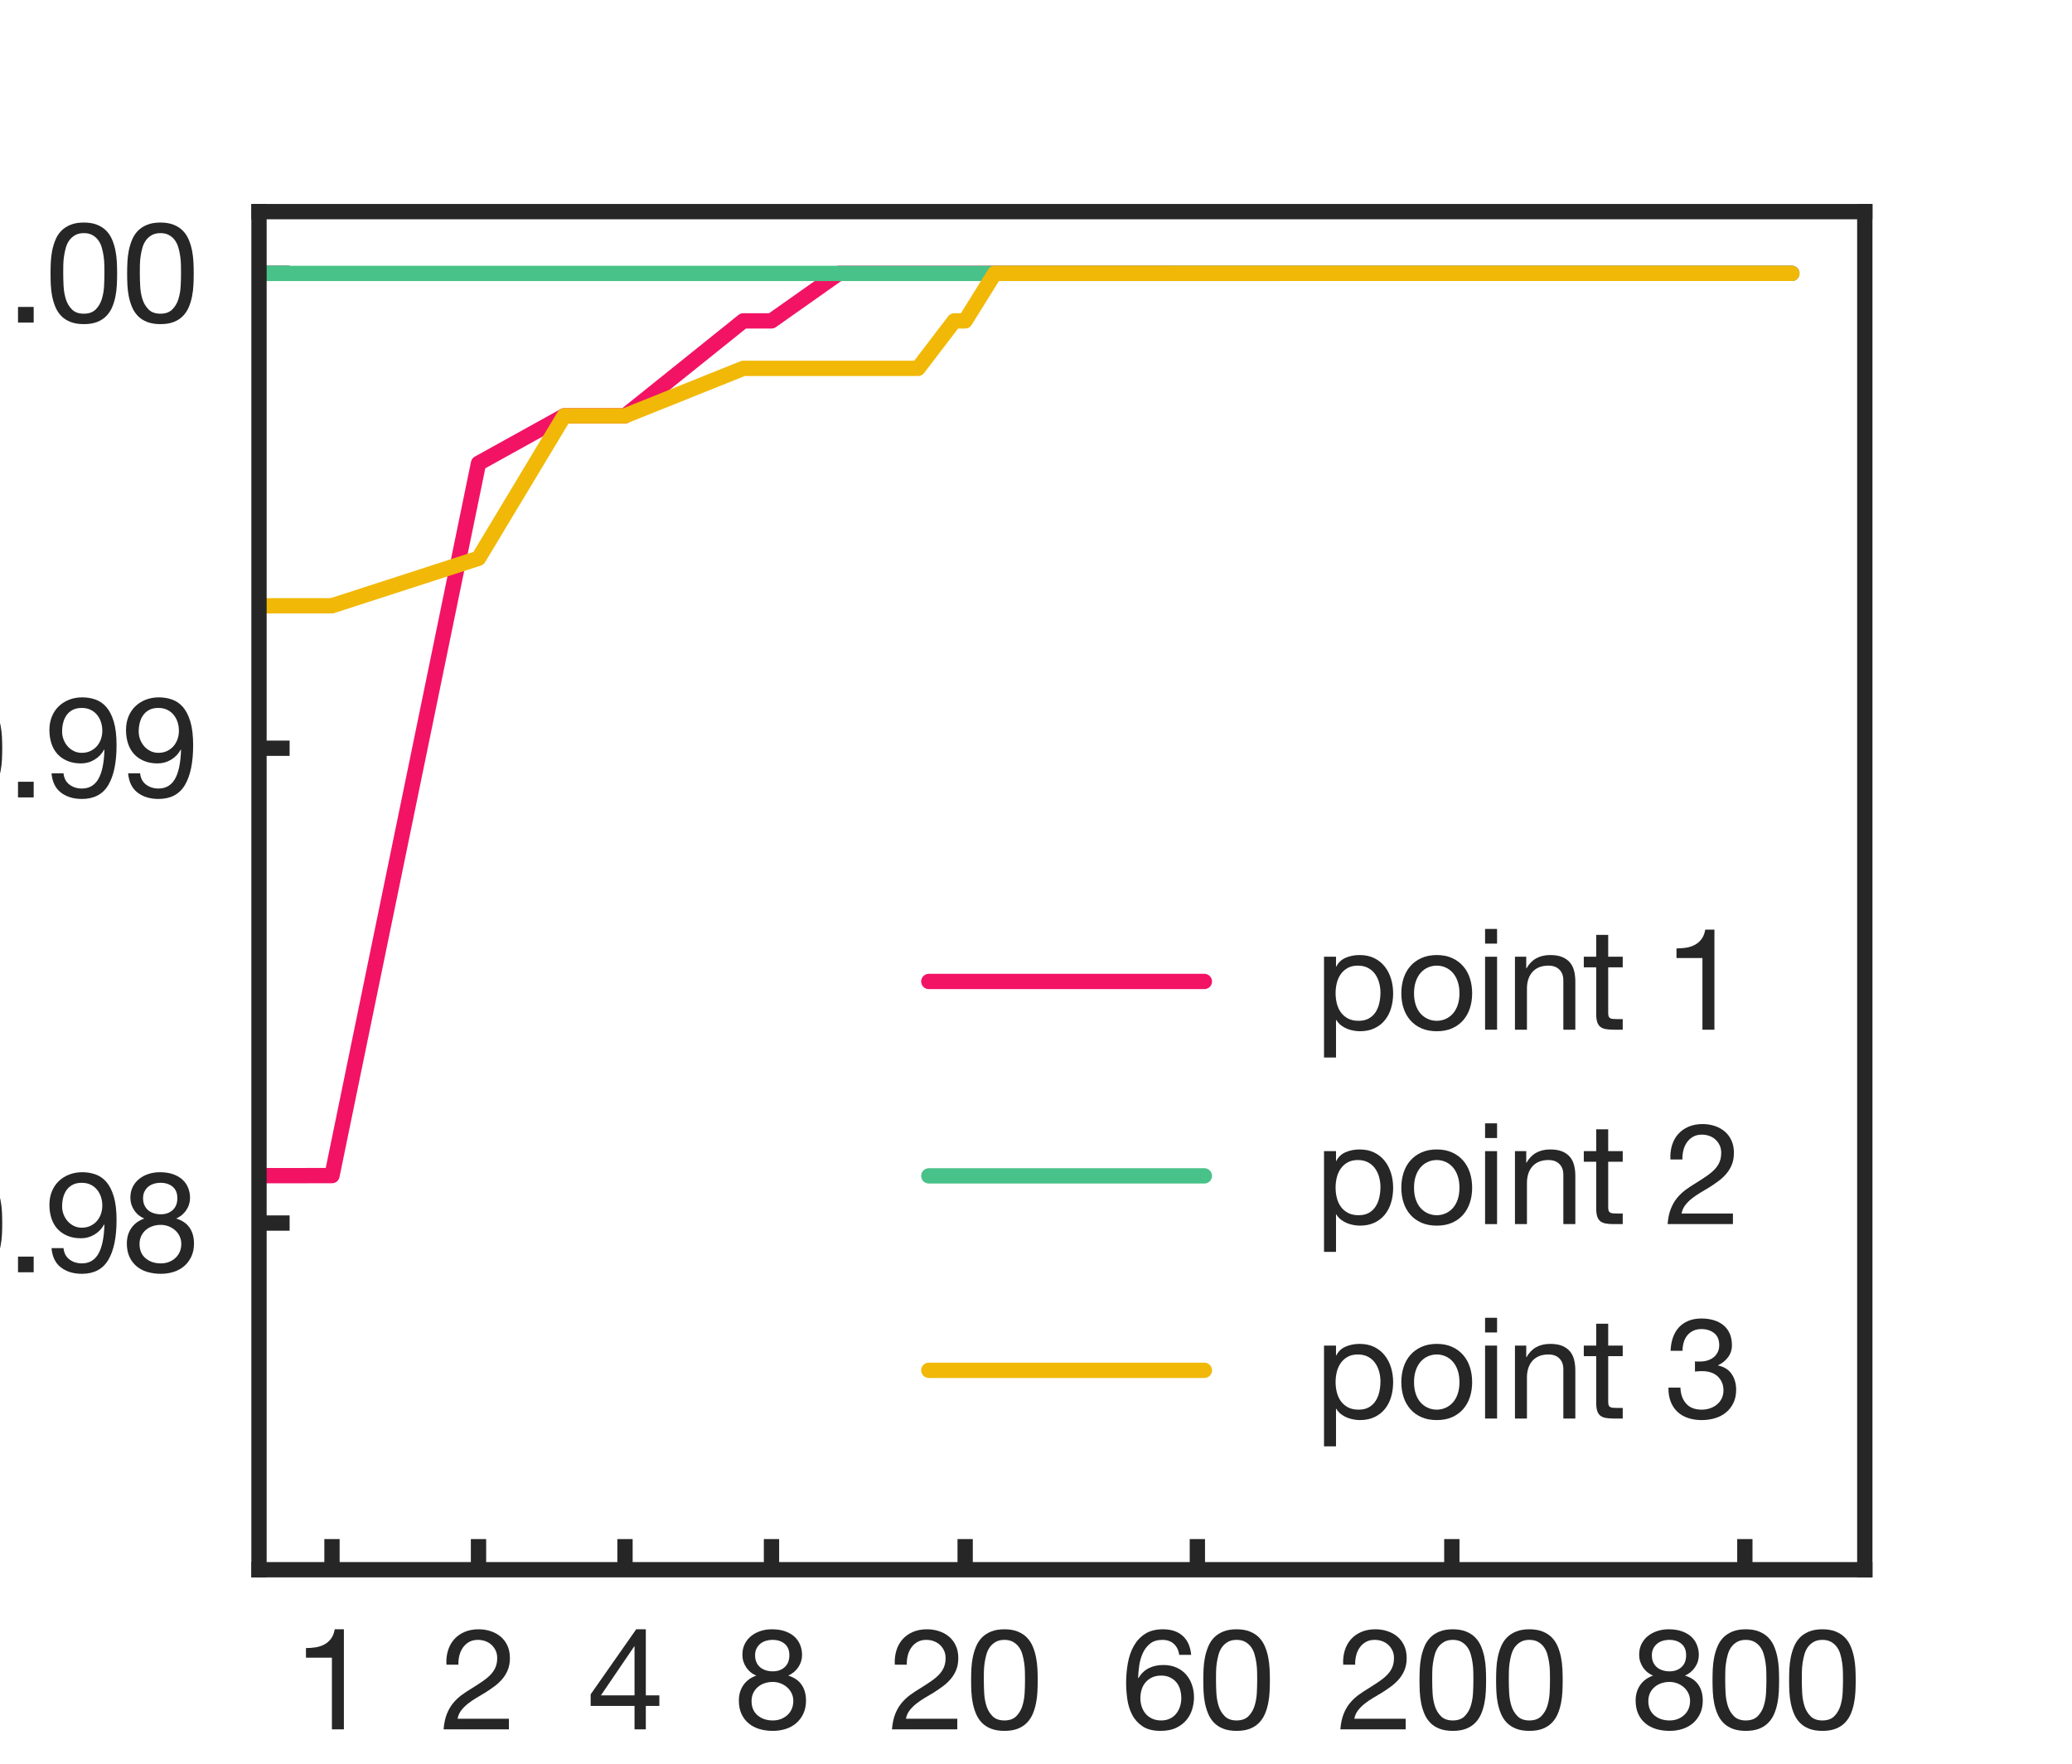 <?xml version="1.0" encoding="utf-8" standalone="no"?>
<!DOCTYPE svg PUBLIC "-//W3C//DTD SVG 1.1//EN"
  "http://www.w3.org/Graphics/SVG/1.1/DTD/svg11.dtd">
<svg xmlns:xlink="http://www.w3.org/1999/xlink" width="67.68pt" height="57.6pt" viewBox="0 0 67.68 57.6" xmlns="http://www.w3.org/2000/svg" version="1.1">
 <defs>
  <style type="text/css">*{stroke-linejoin: round; stroke-linecap: butt}</style>
 </defs>
 <g id="figure_1">
  <g id="patch_1">
   <path d="M 0 57.6 
L 67.68 57.6 
L 67.68 0 
L 0 0 
z
" style="fill: #ffffff"/>
  </g>
  <g id="axes_1">
   <g id="patch_2">
    <path d="M 8.46 51.264 
L 60.912 51.264 
L 60.912 6.912 
L 8.46 6.912 
z
" style="fill: #ffffff"/>
   </g>
   <g id="matplotlib.axis_1">
    <g id="xtick_1">
     <g id="line2d_1">
      <defs>
       <path id="mbd918a6981" d="M 0 0 
L 0 -1 
" style="stroke: #262626; stroke-width: 0.5"/>
      </defs>
      <g>
       <use xlink:href="#mbd918a6981" x="10.844" y="51.264" style="fill: #262626; stroke: #262626; stroke-width: 0.5"/>
      </g>
     </g>
     <g id="text_1">
      <!-- 1 -->
      <g style="fill: #262626" transform="translate(9.593 56.477) scale(0.045 -0.045)">
       <defs>
        <path id="HelveticaNeue-31" d="M 2278 0 
L 2278 4538 
L 1862 4538 
Q 1818 4282 1696 4115 
Q 1574 3949 1398 3853 
Q 1222 3757 1004 3721 
Q 787 3686 557 3686 
L 557 3251 
L 1734 3251 
L 1734 0 
L 2278 0 
z
" transform="scale(0.016)"/>
       </defs>
       <use xlink:href="#HelveticaNeue-31"/>
      </g>
     </g>
    </g>
    <g id="xtick_2">
     <g id="line2d_2">
      <g>
       <use xlink:href="#mbd918a6981" x="15.63" y="51.264" style="fill: #262626; stroke: #262626; stroke-width: 0.5"/>
      </g>
     </g>
     <g id="text_2">
      <!-- 2 -->
      <g style="fill: #262626" transform="translate(14.379 56.477) scale(0.045 -0.045)">
       <defs>
        <path id="HelveticaNeue-32" d="M 282 2931 
L 826 2931 
Q 819 3136 867 3337 
Q 915 3539 1024 3699 
Q 1133 3859 1302 3958 
Q 1472 4058 1709 4058 
Q 1888 4058 2048 4000 
Q 2208 3942 2326 3833 
Q 2445 3725 2515 3574 
Q 2586 3424 2586 3238 
Q 2586 3002 2512 2822 
Q 2438 2643 2294 2489 
Q 2150 2336 1932 2185 
Q 1715 2035 1427 1856 
Q 1190 1715 972 1555 
Q 755 1395 582 1184 
Q 410 973 298 688 
Q 186 403 154 0 
L 3117 0 
L 3117 480 
L 787 480 
Q 826 691 950 854 
Q 1075 1018 1251 1158 
Q 1427 1299 1638 1424 
Q 1850 1549 2061 1677 
Q 2272 1811 2470 1958 
Q 2669 2106 2822 2288 
Q 2976 2470 3069 2700 
Q 3162 2931 3162 3232 
Q 3162 3552 3050 3795 
Q 2938 4038 2746 4201 
Q 2554 4365 2294 4451 
Q 2035 4538 1741 4538 
Q 1382 4538 1100 4416 
Q 819 4294 630 4080 
Q 442 3866 352 3571 
Q 262 3277 282 2931 
z
" transform="scale(0.016)"/>
       </defs>
       <use xlink:href="#HelveticaNeue-32"/>
      </g>
     </g>
    </g>
    <g id="xtick_3">
     <g id="line2d_3">
      <g>
       <use xlink:href="#mbd918a6981" x="20.415" y="51.264" style="fill: #262626; stroke: #262626; stroke-width: 0.5"/>
      </g>
     </g>
     <g id="text_3">
      <!-- 4 -->
      <g style="fill: #262626" transform="translate(19.164 56.477) scale(0.045 -0.045)">
       <defs>
        <path id="HelveticaNeue-34" d="M 2170 1542 
L 646 1542 
L 2157 3763 
L 2170 3763 
L 2170 1542 
z
M 2682 1542 
L 2682 4538 
L 2246 4538 
L 179 1587 
L 179 1062 
L 2170 1062 
L 2170 0 
L 2682 0 
L 2682 1062 
L 3296 1062 
L 3296 1542 
L 2682 1542 
z
" transform="scale(0.016)"/>
       </defs>
       <use xlink:href="#HelveticaNeue-34"/>
      </g>
     </g>
    </g>
    <g id="xtick_4">
     <g id="line2d_4">
      <g>
       <use xlink:href="#mbd918a6981" x="25.2" y="51.264" style="fill: #262626; stroke: #262626; stroke-width: 0.5"/>
      </g>
     </g>
     <g id="text_4">
      <!-- 8 -->
      <g style="fill: #262626" transform="translate(23.95 56.477) scale(0.045 -0.045)">
       <defs>
        <path id="HelveticaNeue-38" d="M 992 3360 
Q 992 3533 1056 3661 
Q 1120 3789 1225 3878 
Q 1331 3968 1478 4013 
Q 1626 4058 1786 4058 
Q 2118 4058 2332 3882 
Q 2547 3706 2547 3360 
Q 2547 3014 2336 2822 
Q 2125 2630 1798 2630 
Q 1632 2630 1485 2675 
Q 1338 2720 1229 2809 
Q 1120 2899 1056 3036 
Q 992 3174 992 3360 
z
M 416 3379 
Q 416 3072 589 2813 
Q 762 2554 1050 2438 
Q 666 2304 461 2006 
Q 256 1709 256 1306 
Q 256 960 374 701 
Q 493 442 701 269 
Q 909 96 1190 13 
Q 1472 -70 1798 -70 
Q 2112 -70 2387 19 
Q 2662 109 2864 285 
Q 3066 461 3184 717 
Q 3302 973 3302 1306 
Q 3302 1728 3104 2019 
Q 2906 2310 2496 2438 
Q 2784 2566 2953 2819 
Q 3123 3072 3123 3379 
Q 3123 3597 3046 3805 
Q 2970 4013 2806 4176 
Q 2643 4339 2380 4438 
Q 2118 4538 1747 4538 
Q 1485 4538 1245 4461 
Q 1005 4384 819 4237 
Q 634 4090 525 3875 
Q 416 3661 416 3379 
z
M 832 1280 
Q 832 1478 905 1638 
Q 979 1798 1110 1913 
Q 1242 2029 1418 2089 
Q 1594 2150 1792 2150 
Q 1984 2150 2153 2083 
Q 2323 2016 2451 1901 
Q 2579 1786 2652 1629 
Q 2726 1472 2726 1286 
Q 2726 1094 2659 934 
Q 2592 774 2467 656 
Q 2342 538 2172 470 
Q 2003 403 1798 403 
Q 1376 403 1104 636 
Q 832 870 832 1280 
z
" transform="scale(0.016)"/>
       </defs>
       <use xlink:href="#HelveticaNeue-38"/>
      </g>
     </g>
    </g>
    <g id="xtick_5">
     <g id="line2d_5">
      <g>
       <use xlink:href="#mbd918a6981" x="31.526" y="51.264" style="fill: #262626; stroke: #262626; stroke-width: 0.5"/>
      </g>
     </g>
     <g id="text_5">
      <!-- 20 -->
      <g style="fill: #262626" transform="translate(29.025 56.477) scale(0.045 -0.045)">
       <defs>
        <path id="HelveticaNeue-30" d="M 845 2234 
Q 845 2400 848 2601 
Q 851 2803 880 3004 
Q 909 3206 963 3398 
Q 1018 3590 1123 3734 
Q 1229 3878 1389 3968 
Q 1549 4058 1779 4058 
Q 2010 4058 2170 3968 
Q 2330 3878 2435 3734 
Q 2541 3590 2595 3398 
Q 2650 3206 2678 3004 
Q 2707 2803 2710 2601 
Q 2714 2400 2714 2234 
Q 2714 1978 2698 1661 
Q 2682 1344 2595 1065 
Q 2509 787 2317 595 
Q 2125 403 1779 403 
Q 1434 403 1242 595 
Q 1050 787 963 1065 
Q 877 1344 861 1661 
Q 845 1978 845 2234 
z
M 269 2227 
Q 269 1978 281 1709 
Q 294 1440 345 1184 
Q 397 928 493 701 
Q 589 474 755 301 
Q 922 128 1174 29 
Q 1427 -70 1779 -70 
Q 2138 -70 2387 29 
Q 2637 128 2803 301 
Q 2970 474 3066 701 
Q 3162 928 3213 1184 
Q 3264 1440 3277 1709 
Q 3290 1978 3290 2227 
Q 3290 2477 3277 2745 
Q 3264 3014 3213 3270 
Q 3162 3526 3066 3756 
Q 2970 3987 2803 4160 
Q 2637 4333 2384 4435 
Q 2131 4538 1779 4538 
Q 1427 4538 1174 4435 
Q 922 4333 755 4160 
Q 589 3987 493 3756 
Q 397 3526 345 3270 
Q 294 3014 281 2745 
Q 269 2477 269 2227 
z
" transform="scale(0.016)"/>
       </defs>
       <use xlink:href="#HelveticaNeue-32"/>
       <use xlink:href="#HelveticaNeue-30" transform="translate(55.6 0)"/>
      </g>
     </g>
    </g>
    <g id="xtick_6">
     <g id="line2d_6">
      <g>
       <use xlink:href="#mbd918a6981" x="39.111" y="51.264" style="fill: #262626; stroke: #262626; stroke-width: 0.5"/>
      </g>
     </g>
     <g id="text_6">
      <!-- 60 -->
      <g style="fill: #262626" transform="translate(36.609 56.477) scale(0.045 -0.045)">
       <defs>
        <path id="HelveticaNeue-36" d="M 2650 3379 
L 3194 3379 
Q 3142 3942 2809 4240 
Q 2477 4538 1914 4538 
Q 1427 4538 1107 4333 
Q 787 4128 595 3789 
Q 403 3450 323 3011 
Q 243 2573 243 2106 
Q 243 1747 297 1363 
Q 352 979 518 659 
Q 685 339 992 134 
Q 1299 -70 1805 -70 
Q 2234 -70 2525 74 
Q 2816 218 2992 438 
Q 3168 659 3245 928 
Q 3322 1197 3322 1446 
Q 3322 1760 3226 2029 
Q 3130 2298 2954 2496 
Q 2778 2694 2518 2806 
Q 2259 2918 1933 2918 
Q 1562 2918 1277 2777 
Q 992 2637 800 2323 
L 787 2336 
Q 794 2598 838 2899 
Q 883 3200 1001 3459 
Q 1120 3718 1331 3888 
Q 1542 4058 1888 4058 
Q 2214 4058 2412 3872 
Q 2611 3686 2650 3379 
z
M 1830 2438 
Q 2061 2438 2233 2355 
Q 2406 2272 2521 2134 
Q 2637 1997 2691 1808 
Q 2746 1619 2746 1408 
Q 2746 1210 2685 1027 
Q 2624 845 2509 704 
Q 2394 563 2224 483 
Q 2054 403 1830 403 
Q 1606 403 1430 483 
Q 1254 563 1136 697 
Q 1018 832 954 1017 
Q 890 1203 890 1414 
Q 890 1626 950 1814 
Q 1011 2003 1132 2140 
Q 1254 2278 1427 2358 
Q 1600 2438 1830 2438 
z
" transform="scale(0.016)"/>
       </defs>
       <use xlink:href="#HelveticaNeue-36"/>
       <use xlink:href="#HelveticaNeue-30" transform="translate(55.6 0)"/>
      </g>
     </g>
    </g>
    <g id="xtick_7">
     <g id="line2d_7">
      <g>
       <use xlink:href="#mbd918a6981" x="47.423" y="51.264" style="fill: #262626; stroke: #262626; stroke-width: 0.5"/>
      </g>
     </g>
     <g id="text_7">
      <!-- 200 -->
      <g style="fill: #262626" transform="translate(43.671 56.477) scale(0.045 -0.045)">
       <use xlink:href="#HelveticaNeue-32"/>
       <use xlink:href="#HelveticaNeue-30" transform="translate(55.6 0)"/>
       <use xlink:href="#HelveticaNeue-30" transform="translate(111.2 0)"/>
      </g>
     </g>
    </g>
    <g id="xtick_8">
     <g id="line2d_8">
      <g>
       <use xlink:href="#mbd918a6981" x="56.994" y="51.264" style="fill: #262626; stroke: #262626; stroke-width: 0.5"/>
      </g>
     </g>
     <g id="text_8">
      <!-- 800 -->
      <g style="fill: #262626" transform="translate(53.242 56.477) scale(0.045 -0.045)">
       <use xlink:href="#HelveticaNeue-38"/>
       <use xlink:href="#HelveticaNeue-30" transform="translate(55.6 0)"/>
       <use xlink:href="#HelveticaNeue-30" transform="translate(111.2 0)"/>
      </g>
     </g>
    </g>
   </g>
   <g id="matplotlib.axis_2">
    <g id="ytick_1">
     <g id="line2d_9">
      <defs>
       <path id="m94859635ac" d="M 0 0 
L 1 0 
" style="stroke: #262626; stroke-width: 0.5"/>
      </defs>
      <g>
       <use xlink:href="#m94859635ac" x="8.46" y="39.943" style="fill: #262626; stroke: #262626; stroke-width: 0.5"/>
      </g>
     </g>
     <g id="text_9">
      <!-- 0.98 -->
      <g style="fill: #262626" transform="translate(-2.296 41.55) scale(0.045 -0.045)">
       <defs>
        <path id="HelveticaNeue-2e" d="M 531 710 
L 531 0 
L 1242 0 
L 1242 710 
L 531 710 
z
" transform="scale(0.016)"/>
        <path id="HelveticaNeue-39" d="M 858 1094 
L 314 1094 
Q 365 506 742 218 
Q 1120 -70 1690 -70 
Q 2515 -70 2889 560 
Q 3264 1190 3264 2368 
Q 3264 3014 3139 3433 
Q 3014 3853 2803 4096 
Q 2592 4339 2310 4438 
Q 2029 4538 1709 4538 
Q 1382 4538 1107 4429 
Q 832 4320 633 4125 
Q 435 3930 326 3658 
Q 218 3386 218 3059 
Q 218 2726 310 2444 
Q 403 2163 585 1964 
Q 768 1766 1037 1654 
Q 1306 1542 1651 1542 
Q 1984 1542 2265 1712 
Q 2547 1882 2701 2170 
L 2714 2157 
Q 2688 1267 2438 835 
Q 2189 403 1690 403 
Q 1363 403 1126 582 
Q 890 762 858 1094 
z
M 2618 3021 
Q 2618 2822 2554 2640 
Q 2490 2458 2368 2320 
Q 2246 2182 2073 2102 
Q 1901 2022 1690 2022 
Q 1491 2022 1328 2102 
Q 1165 2182 1046 2316 
Q 928 2451 861 2624 
Q 794 2797 794 2982 
Q 794 3194 842 3386 
Q 890 3578 995 3728 
Q 1101 3878 1270 3968 
Q 1440 4058 1683 4058 
Q 1914 4058 2086 3974 
Q 2259 3891 2377 3747 
Q 2496 3603 2557 3417 
Q 2618 3232 2618 3021 
z
" transform="scale(0.016)"/>
       </defs>
       <use xlink:href="#HelveticaNeue-30"/>
       <use xlink:href="#HelveticaNeue-2e" transform="translate(55.6 0)"/>
       <use xlink:href="#HelveticaNeue-39" transform="translate(83.4 0)"/>
       <use xlink:href="#HelveticaNeue-38" transform="translate(139 0)"/>
      </g>
     </g>
    </g>
    <g id="ytick_2">
     <g id="line2d_10">
      <g>
       <use xlink:href="#m94859635ac" x="8.46" y="24.436" style="fill: #262626; stroke: #262626; stroke-width: 0.5"/>
      </g>
     </g>
     <g id="text_10">
      <!-- 0.99 -->
      <g style="fill: #262626" transform="translate(-2.296 26.042) scale(0.045 -0.045)">
       <use xlink:href="#HelveticaNeue-30"/>
       <use xlink:href="#HelveticaNeue-2e" transform="translate(55.6 0)"/>
       <use xlink:href="#HelveticaNeue-39" transform="translate(83.4 0)"/>
       <use xlink:href="#HelveticaNeue-39" transform="translate(139 0)"/>
      </g>
     </g>
    </g>
    <g id="ytick_3">
     <g id="line2d_11">
      <g>
       <use xlink:href="#m94859635ac" x="8.46" y="8.928" style="fill: #262626; stroke: #262626; stroke-width: 0.5"/>
      </g>
     </g>
     <g id="text_11">
      <!-- 1.00 -->
      <g style="fill: #262626" transform="translate(-2.296 10.535) scale(0.045 -0.045)">
       <use xlink:href="#HelveticaNeue-31"/>
       <use xlink:href="#HelveticaNeue-2e" transform="translate(55.6 0)"/>
       <use xlink:href="#HelveticaNeue-30" transform="translate(83.4 0)"/>
       <use xlink:href="#HelveticaNeue-30" transform="translate(139 0)"/>
      </g>
     </g>
    </g>
   </g>
   <g id="line2d_12">
    <path d="M -1 38.401 
L 10.844 38.393 
L 15.63 15.131 
L 18.429 13.58 
L 20.415 13.58 
L 24.279 10.479 
L 25.2 10.479 
L 27.399 8.928 
L 58.528 8.928 
L 58.528 8.928 
" clip-path="url(#p00abf65ac7)" style="fill: none; stroke: #f21365; stroke-width: 0.5; stroke-linecap: round"/>
   </g>
   <g id="line2d_13">
    <path d="M -1 8.929 
L 58.528 8.928 
L 58.528 8.928 
" clip-path="url(#p00abf65ac7)" style="fill: none; stroke: #48c288; stroke-width: 0.5; stroke-linecap: round"/>
   </g>
   <g id="line2d_14">
    <path d="M -1 19.791 
L 10.844 19.783 
L 15.63 18.233 
L 18.429 13.58 
L 20.415 13.58 
L 24.279 12.03 
L 29.986 12.03 
L 31.172 10.479 
L 31.526 10.479 
L 32.491 8.928 
L 58.528 8.928 
L 58.528 8.928 
" clip-path="url(#p00abf65ac7)" style="fill: none; stroke: #f1b807; stroke-width: 0.5; stroke-linecap: round"/>
   </g>
   <g id="patch_3">
    <path d="M 8.46 51.264 
L 8.46 6.912 
" style="fill: none; stroke: #262626; stroke-width: 0.5; stroke-linejoin: miter; stroke-linecap: square"/>
   </g>
   <g id="patch_4">
    <path d="M 60.912 51.264 
L 60.912 6.912 
" style="fill: none; stroke: #262626; stroke-width: 0.5; stroke-linejoin: miter; stroke-linecap: square"/>
   </g>
   <g id="patch_5">
    <path d="M 8.46 51.264 
L 60.912 51.264 
" style="fill: none; stroke: #262626; stroke-width: 0.5; stroke-linejoin: miter; stroke-linecap: square"/>
   </g>
   <g id="patch_6">
    <path d="M 8.46 6.912 
L 60.912 6.912 
" style="fill: none; stroke: #262626; stroke-width: 0.5; stroke-linejoin: miter; stroke-linecap: square"/>
   </g>
   <g id="legend_1">
    <g id="line2d_15">
     <path d="M 30.339 32.053 
L 34.839 32.053 
L 39.339 32.053 
" style="fill: none; stroke: #f21365; stroke-width: 0.5; stroke-linecap: round"/>
    </g>
    <g id="text_12">
     <!-- point 1 -->
     <g style="fill: #262626" transform="translate(42.939 33.628) scale(0.045 -0.045)">
      <defs>
       <path id="HelveticaNeue-70" d="M 429 3309 
L 429 -1261 
L 973 -1261 
L 973 442 
L 986 442 
Q 1075 294 1206 195 
Q 1338 96 1485 38 
Q 1632 -19 1782 -44 
Q 1933 -70 2054 -70 
Q 2432 -70 2717 64 
Q 3002 198 3190 432 
Q 3379 666 3472 979 
Q 3565 1293 3565 1645 
Q 3565 1997 3469 2310 
Q 3373 2624 3184 2864 
Q 2995 3104 2710 3245 
Q 2426 3386 2042 3386 
Q 1696 3386 1408 3261 
Q 1120 3136 986 2861 
L 973 2861 
L 973 3309 
L 429 3309 
z
M 2989 1683 
Q 2989 1440 2937 1209 
Q 2886 979 2771 800 
Q 2656 621 2467 512 
Q 2278 403 1997 403 
Q 1715 403 1516 508 
Q 1318 614 1193 787 
Q 1069 960 1011 1187 
Q 954 1414 954 1658 
Q 954 1888 1008 2112 
Q 1062 2336 1184 2512 
Q 1306 2688 1498 2797 
Q 1690 2906 1965 2906 
Q 2227 2906 2422 2803 
Q 2618 2701 2742 2528 
Q 2867 2355 2928 2134 
Q 2989 1914 2989 1683 
z
" transform="scale(0.016)"/>
       <path id="HelveticaNeue-6f" d="M 806 1651 
Q 806 1952 886 2185 
Q 966 2419 1107 2579 
Q 1248 2739 1437 2822 
Q 1626 2906 1837 2906 
Q 2048 2906 2237 2822 
Q 2426 2739 2566 2579 
Q 2707 2419 2787 2185 
Q 2867 1952 2867 1651 
Q 2867 1350 2787 1116 
Q 2707 883 2566 726 
Q 2426 570 2237 486 
Q 2048 403 1837 403 
Q 1626 403 1437 486 
Q 1248 570 1107 726 
Q 966 883 886 1116 
Q 806 1350 806 1651 
z
M 230 1651 
Q 230 1286 332 972 
Q 435 659 640 425 
Q 845 192 1145 61 
Q 1446 -70 1837 -70 
Q 2234 -70 2531 61 
Q 2829 192 3033 425 
Q 3238 659 3340 972 
Q 3443 1286 3443 1651 
Q 3443 2016 3340 2333 
Q 3238 2650 3033 2883 
Q 2829 3117 2531 3251 
Q 2234 3386 1837 3386 
Q 1446 3386 1145 3251 
Q 845 3117 640 2883 
Q 435 2650 332 2333 
Q 230 2016 230 1651 
z
" transform="scale(0.016)"/>
       <path id="HelveticaNeue-69" d="M 986 3904 
L 986 4570 
L 442 4570 
L 442 3904 
L 986 3904 
z
M 442 3309 
L 442 0 
L 986 0 
L 986 3309 
L 442 3309 
z
" transform="scale(0.016)"/>
       <path id="HelveticaNeue-6e" d="M 410 3309 
L 410 0 
L 954 0 
L 954 1869 
Q 954 2093 1014 2281 
Q 1075 2470 1196 2611 
Q 1318 2752 1500 2829 
Q 1683 2906 1933 2906 
Q 2246 2906 2425 2726 
Q 2605 2547 2605 2240 
L 2605 0 
L 3149 0 
L 3149 2176 
Q 3149 2445 3094 2665 
Q 3040 2886 2905 3046 
Q 2771 3206 2553 3296 
Q 2336 3386 2010 3386 
Q 1274 3386 934 2784 
L 922 2784 
L 922 3309 
L 410 3309 
z
" transform="scale(0.016)"/>
       <path id="HelveticaNeue-74" d="M 1165 3309 
L 1165 4301 
L 621 4301 
L 621 3309 
L 58 3309 
L 58 2829 
L 621 2829 
L 621 723 
Q 621 493 665 352 
Q 710 211 803 134 
Q 896 58 1046 29 
Q 1197 0 1408 0 
L 1824 0 
L 1824 480 
L 1574 480 
Q 1446 480 1366 489 
Q 1286 499 1241 531 
Q 1197 563 1181 620 
Q 1165 678 1165 774 
L 1165 2829 
L 1824 2829 
L 1824 3309 
L 1165 3309 
z
" transform="scale(0.016)"/>
       <path id="HelveticaNeue-20" transform="scale(0.016)"/>
      </defs>
      <use xlink:href="#HelveticaNeue-70"/>
      <use xlink:href="#HelveticaNeue-6f" transform="translate(59.3 0)"/>
      <use xlink:href="#HelveticaNeue-69" transform="translate(116.7 0)"/>
      <use xlink:href="#HelveticaNeue-6e" transform="translate(138.9 0)"/>
      <use xlink:href="#HelveticaNeue-74" transform="translate(194.5 0)"/>
      <use xlink:href="#HelveticaNeue-20" transform="translate(226 0)"/>
      <use xlink:href="#HelveticaNeue-31" transform="translate(253.8 0)"/>
     </g>
    </g>
    <g id="line2d_16">
     <path d="M 30.339 38.402 
L 34.839 38.402 
L 39.339 38.402 
" style="fill: none; stroke: #48c288; stroke-width: 0.5; stroke-linecap: round"/>
    </g>
    <g id="text_13">
     <!-- point 2 -->
     <g style="fill: #262626" transform="translate(42.939 39.977) scale(0.045 -0.045)">
      <use xlink:href="#HelveticaNeue-70"/>
      <use xlink:href="#HelveticaNeue-6f" transform="translate(59.3 0)"/>
      <use xlink:href="#HelveticaNeue-69" transform="translate(116.7 0)"/>
      <use xlink:href="#HelveticaNeue-6e" transform="translate(138.9 0)"/>
      <use xlink:href="#HelveticaNeue-74" transform="translate(194.5 0)"/>
      <use xlink:href="#HelveticaNeue-20" transform="translate(226 0)"/>
      <use xlink:href="#HelveticaNeue-32" transform="translate(253.8 0)"/>
     </g>
    </g>
    <g id="line2d_17">
     <path d="M 30.339 44.752 
L 34.839 44.752 
L 39.339 44.752 
" style="fill: none; stroke: #f1b807; stroke-width: 0.5; stroke-linecap: round"/>
    </g>
    <g id="text_14">
     <!-- point 3 -->
     <g style="fill: #262626" transform="translate(42.939 46.327) scale(0.045 -0.045)">
      <defs>
       <path id="HelveticaNeue-33" d="M 1395 2592 
L 1395 2131 
Q 1549 2150 1722 2150 
Q 1926 2150 2102 2096 
Q 2278 2042 2406 1930 
Q 2534 1818 2611 1654 
Q 2688 1491 2688 1280 
Q 2688 1075 2608 912 
Q 2528 749 2393 637 
Q 2259 525 2080 464 
Q 1901 403 1702 403 
Q 1235 403 992 681 
Q 749 960 736 1402 
L 192 1402 
Q 186 1050 291 774 
Q 397 499 595 310 
Q 794 122 1075 26 
Q 1357 -70 1702 -70 
Q 2022 -70 2307 16 
Q 2592 102 2803 275 
Q 3014 448 3139 707 
Q 3264 966 3264 1306 
Q 3264 1715 3062 2016 
Q 2861 2317 2445 2406 
L 2445 2419 
Q 2714 2541 2893 2777 
Q 3072 3014 3072 3322 
Q 3072 3635 2966 3865 
Q 2861 4096 2675 4243 
Q 2490 4390 2237 4464 
Q 1984 4538 1690 4538 
Q 1350 4538 1091 4429 
Q 832 4320 659 4128 
Q 486 3936 393 3667 
Q 301 3398 288 3072 
L 832 3072 
Q 832 3270 883 3449 
Q 934 3629 1040 3763 
Q 1146 3898 1309 3978 
Q 1472 4058 1690 4058 
Q 2035 4058 2265 3875 
Q 2496 3693 2496 3328 
Q 2496 3149 2425 3008 
Q 2355 2867 2236 2774 
Q 2118 2682 1961 2634 
Q 1805 2586 1632 2586 
L 1517 2586 
Q 1485 2586 1453 2586 
Q 1427 2586 1395 2592 
z
" transform="scale(0.016)"/>
      </defs>
      <use xlink:href="#HelveticaNeue-70"/>
      <use xlink:href="#HelveticaNeue-6f" transform="translate(59.3 0)"/>
      <use xlink:href="#HelveticaNeue-69" transform="translate(116.7 0)"/>
      <use xlink:href="#HelveticaNeue-6e" transform="translate(138.9 0)"/>
      <use xlink:href="#HelveticaNeue-74" transform="translate(194.5 0)"/>
      <use xlink:href="#HelveticaNeue-20" transform="translate(226 0)"/>
      <use xlink:href="#HelveticaNeue-33" transform="translate(253.8 0)"/>
     </g>
    </g>
   </g>
  </g>
 </g>
 <defs>
  <clipPath id="p00abf65ac7">
   <rect x="8.46" y="6.912" width="52.452" height="44.352"/>
  </clipPath>
 </defs>
</svg>
